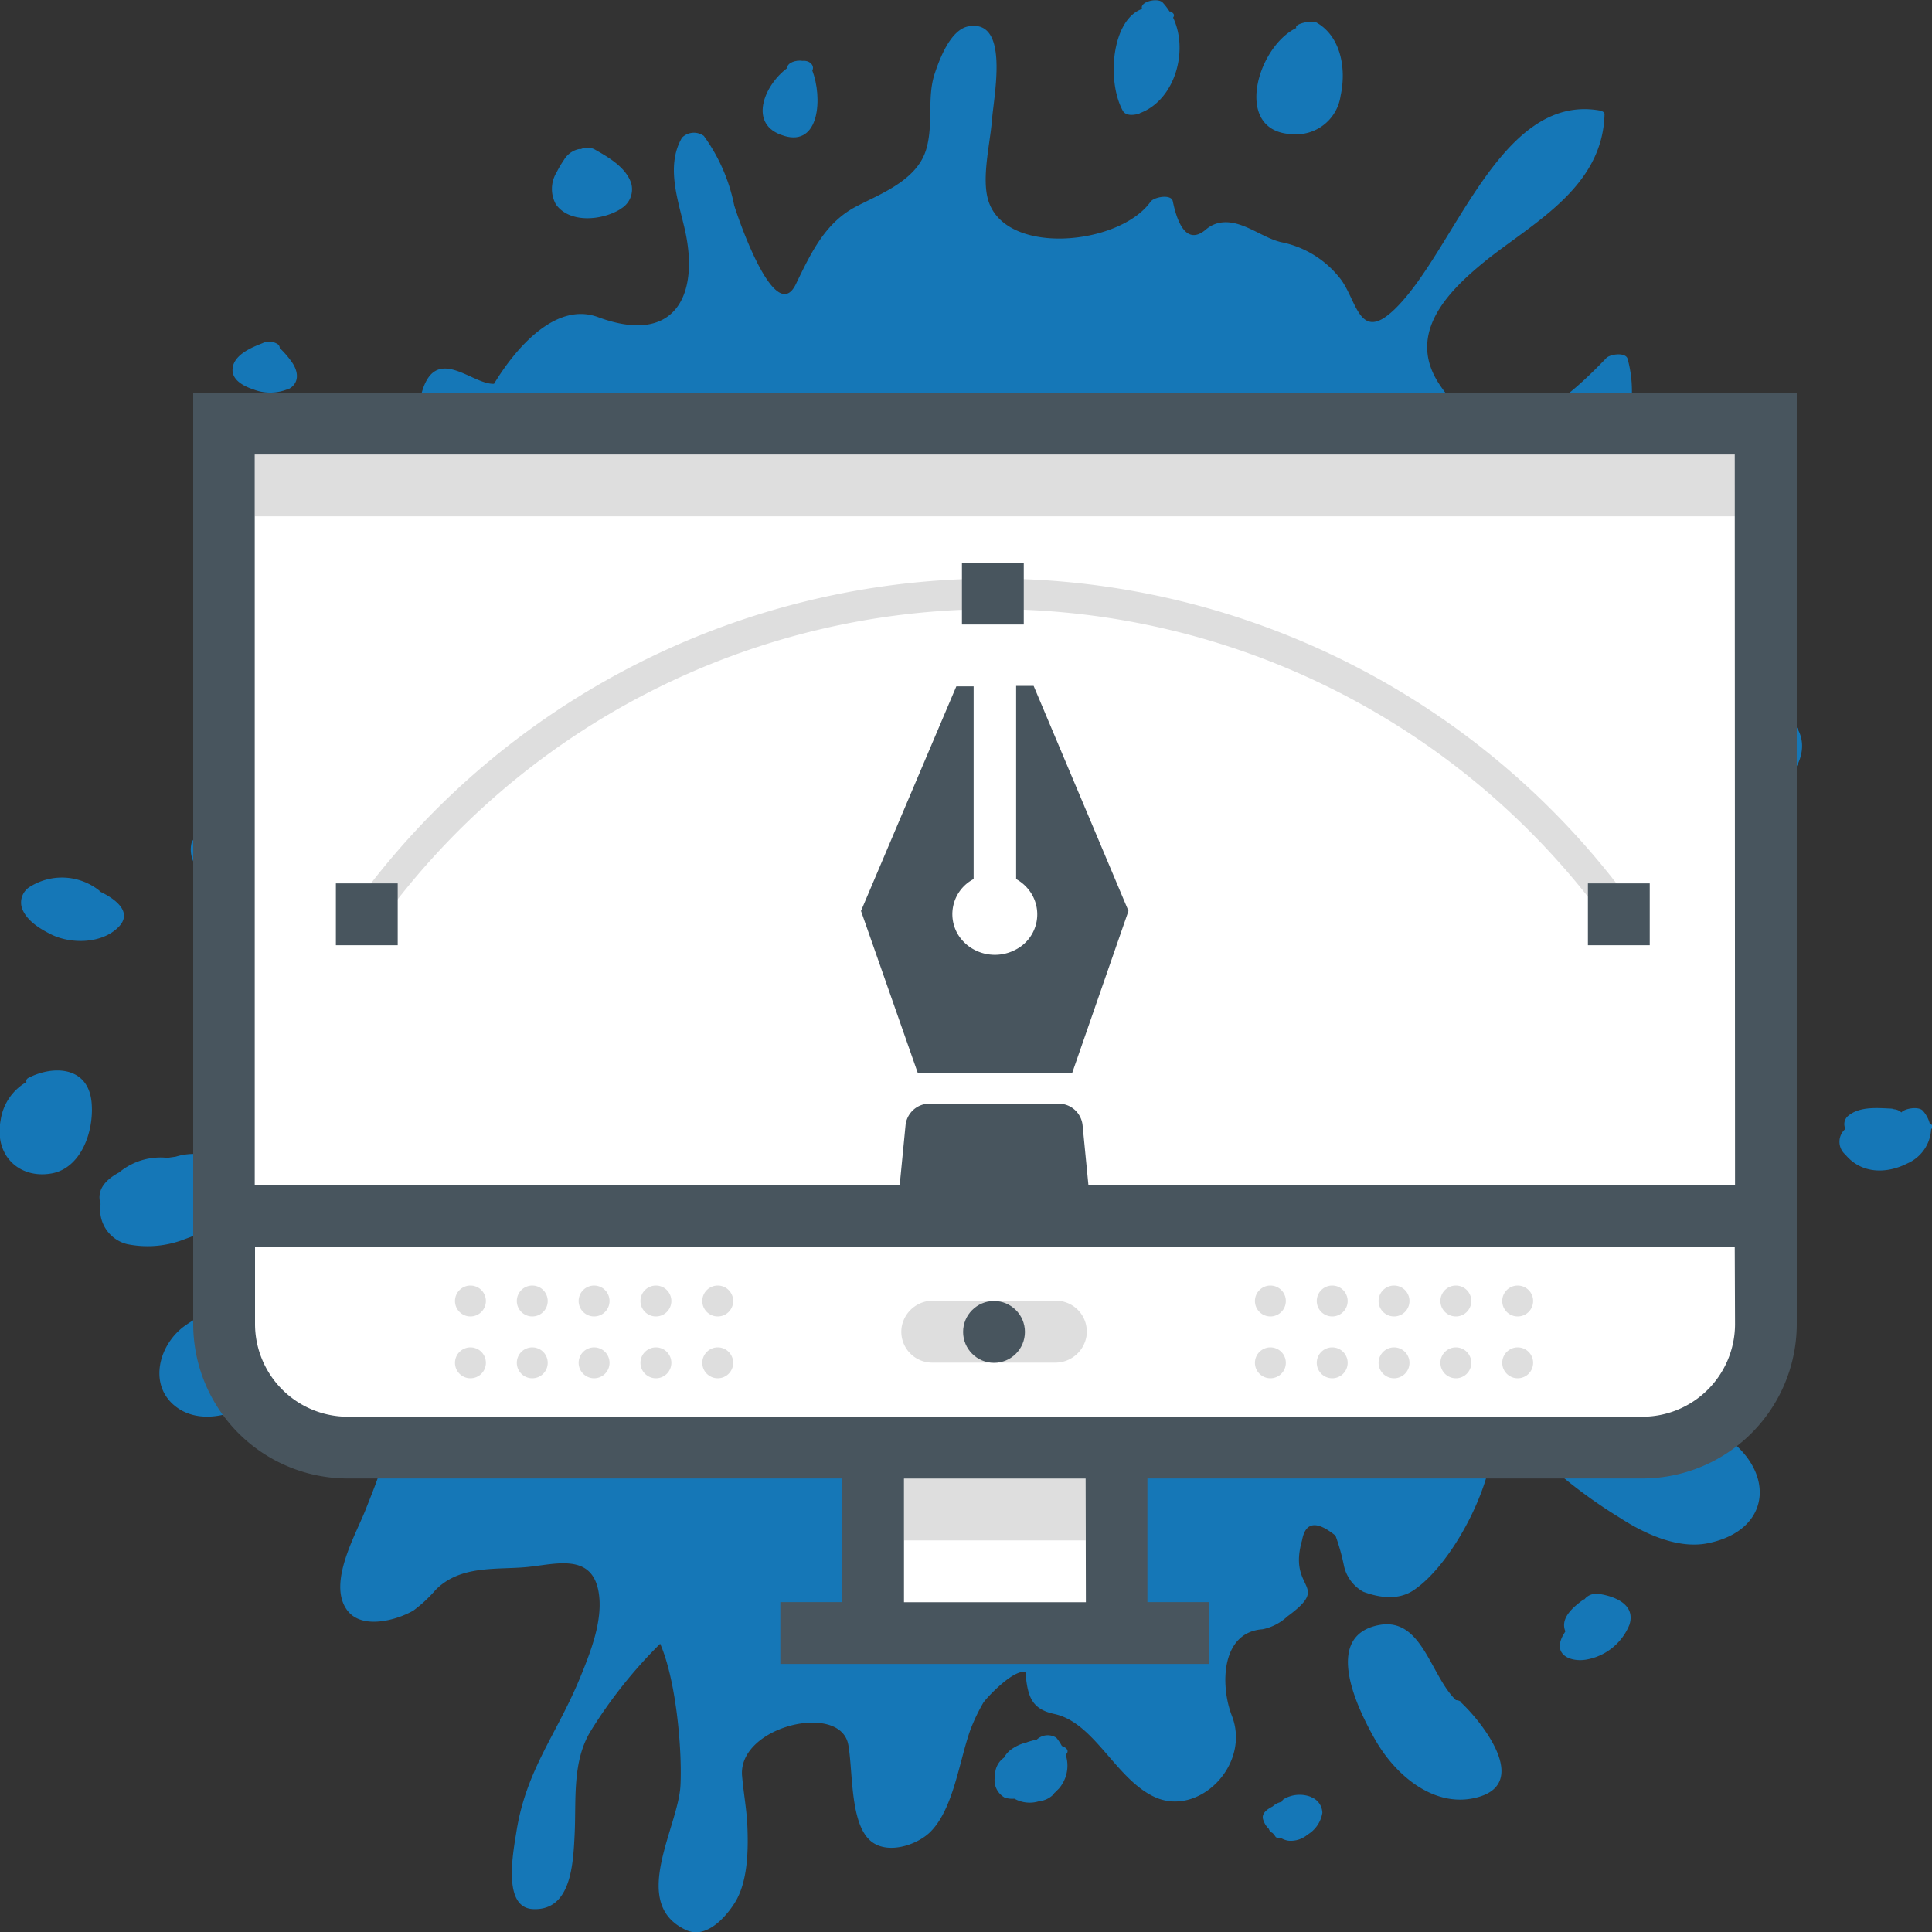 <svg id="Camada_1" data-name="Camada 1" xmlns="http://www.w3.org/2000/svg" viewBox="0 0 200 200"><rect x="0" y="0" width="200" height="200" fill="#333333" stroke="none"/><defs><style>.cls-1{fill:#1577b7;}.cls-2{fill:#fff;}.cls-3{fill:#dedede;}.cls-4{fill:#48555e;}</style></defs><title>ident</title><path class="cls-1" d="M64.17,21.66A2.32,2.32,0,0,0,65.35,19c-.54-1.72-2.5-2.8-3.86-3.57a1.67,1.67,0,0,0-1.35,0l-.21,0a2.4,2.4,0,0,0-1.55,1.12,10.85,10.85,0,0,0-.75,1.27,3.3,3.3,0,0,0-.08,3.34c1.44,2,4.78,1.64,6.62.52Z" transform="translate(0 0)"/><path class="cls-1" d="M81.15,14.06c3.73,1.14,4-4,2.94-6.76.27-.5-.27-1.08-1-1-.7-.12-1.62.2-1.6.75-2.44,1.81-4.07,5.91-.35,7Z" transform="translate(0 0)"/><path class="cls-1" d="M118,11.71c3.61-1.34,5.08-6.42,3.44-9.89.16-.21.13-.44-.28-.63a.32.32,0,0,0-.09,0,6.35,6.35,0,0,0-.71-.93c-.53-.54-2.43-.07-2.13.66-3.14,1.11-3.69,7.45-2,10.54.32.59,1.24.46,1.74.28Z" transform="translate(0 0)"/><path class="cls-1" d="M134,13.9a4.64,4.64,0,0,0,4.78-4c.62-2.84,0-6.15-2.5-7.57-.5-.29-2.38.17-2.08.56-4.17,2-6.64,11-.2,11Z" transform="translate(0 0)"/><path class="cls-1" d="M167.5,64.33c3.54,1.63,7.26-.49,8.64-4.36.22-.63-.42-.94-1.09-.91a1.1,1.1,0,0,0-.55-.19c-3.05-.09-6.53,1-7.35,4.69a.66.66,0,0,0,.35.77Z" transform="translate(0 0)"/><path class="cls-1" d="M3,111.55c-.26.12-.32.3-.26.46a5.45,5.45,0,0,0-2.67,3.93c-.71,3.75,2,6.13,5.29,5.53,3-.55,4.36-4.27,4.13-7.23-.28-3.82-3.87-4-6.49-2.69Z" transform="translate(0 0)"/><path class="cls-1" d="M12.13,96.1c1.82-1.65-.29-3.11-1.82-3.82,0,0,0,0,0-.06a6.22,6.22,0,0,0-7.13-.47A1.91,1.91,0,0,0,2.27,94c.45,1.31,1.92,2.18,3,2.72,2,1,5.09,1,6.85-.61Z" transform="translate(0 0)"/><path class="cls-1" d="M29.75,40.34c1.23-.57,1.2-1.76.5-2.8a9.53,9.53,0,0,0-1.16-1.38l-.13-.1a.5.5,0,0,0-.17-.4,1.59,1.59,0,0,0-1.62-.13c-1.07.42-3.09,1.21-3.1,2.77,0,1.14,1.33,1.74,2.13,2a4.79,4.79,0,0,0,3.55,0Z" transform="translate(0 0)"/><path class="cls-1" d="M24.46,124a2.82,2.82,0,0,0,.19-1.44,6.29,6.29,0,0,0,.4-.83.25.25,0,0,0-.14-.36,9.85,9.85,0,0,0-1.07-.55,4,4,0,0,0-.74-.62,6.48,6.48,0,0,0-4.92-.46l-.85.12a6.7,6.7,0,0,0-5,1.51c-1.46.78-2.36,1.86-1.92,3.27a3.68,3.68,0,0,0,2.74,4.15,10.54,10.54,0,0,0,6.07-.55c2.07-.72,4.33-2,5.28-4.24Z" transform="translate(0 0)"/><path class="cls-1" d="M30,135.27l-.29-.13c-.07-.1-.13-.21-.21-.31a1.35,1.35,0,0,0-1.41-.21c-3-.51-6.51.92-8.89,2.58-2.87,2-4,6.53-.62,8.68,5,3.12,14.4-3.85,11.67-9.82.21-.25.21-.54-.25-.79Z" transform="translate(0 0)"/><path class="cls-1" d="M165.43,165a1.55,1.55,0,0,0-1.3.44h0s-.06.06-.08.1a1.36,1.36,0,0,0-.21.1c-.78.59-2.09,1.59-1.91,2.82a1.39,1.39,0,0,0,.12.41l-.3.51c-1,2,.92,2.67,2.41,2.43a5.9,5.9,0,0,0,4.52-3.62c.7-2.21-1.76-3-3.24-3.2Z" transform="translate(0 0)"/><path class="cls-1" d="M151.24,176.17a.94.94,0,0,0-.52-.17c-2.67-2.57-3.51-8.65-8-7.77-5.88,1.16-2.15,8.73-.37,11.85,2.22,3.9,6.39,7.27,10.82,5.91,5.24-1.62,0-8-2-9.82Z" transform="translate(0 0)"/><path class="cls-1" d="M199.77,116.31a3.24,3.24,0,0,0-.71-1.32c-.43-.5-1.9-.25-2.23.17a1.22,1.22,0,0,0-.76-.33,1,1,0,0,0-.32-.07c-1.35-.06-3.18-.24-4.36.7a1.11,1.11,0,0,0-.35,1.4,1.75,1.75,0,0,0,0,2.67c1.65,2,4.26,2,6.4.91a4.1,4.1,0,0,0,2.47-3.55c.19-.17.21-.38-.09-.58Z" transform="translate(0 0)"/><path class="cls-1" d="M177.94,148.22c-2.65-1.54-8.32.15-10.25-2.29s-1.54-7.53-.92-10.25c.77-3.4,4.87-3.61,7.39-4,.17,0,.94-.27.83-.63-1.85-5.8,3.46-3.1,6.67-3.57,2.85-.42,3.18-3.3,1.79-5.39s-3.58-3.32-5-5.3c-2.71-3.66-.85-9.06.23-13,.05-.18.08-.34.12-.52.37-.12.76-.23,1.19-.33,1.73-.39,2.26-2.12,2.09-3.85-.51-5.35-8.1-7.29-10.07-12-.24-2.89,4.91-4.23,7.61-4a6.5,6.5,0,0,0,3.47-.75c2.24-1.31,4.52-4.37,2.93-7a6.88,6.88,0,0,0-2.75-2.48c-2-2.61-6.15-2.11-10-2.12a31.3,31.3,0,0,1-4.66-.69,12.41,12.41,0,0,0-4.1-4.89h0a13,13,0,0,1-1.45-5.55c0-.25-.27-.39-.57-.46,1.4-7.34,8.24-13.76,6-22-.2-.72-1.81-.49-2.2-.09-5,5.22-11.84,10.9-17.27,2.75-3.64-5.46,1.27-10,5-13,4.93-3.88,11.9-7.53,12.08-15,0-.27-.44-.37-.6-.39-10.21-1.69-14.87,14.37-21,20.47-3.92,3.89-4-1.06-5.93-3.26a10.27,10.27,0,0,0-5.89-3.55c-2.09-.45-4.22-2.49-6.51-2a3.07,3.07,0,0,0-1.29.64c-2,1.75-3-.57-3.47-2.88-.16-.81-2-.43-2.31.05-3.27,4.57-15.33,5.69-16.86-.38-.58-2.31.25-5.67.44-8,.2-2.64,1.85-10.5-2.38-9.79C98.45,3,97.3,6,96.77,7.59c-.85,2.52-.09,5.36-.93,8-1,3.1-4.72,4.49-7.14,5.75C85.46,23,84,26.08,82.39,29.41,80.17,34,76.15,21.8,76,21.24a18.32,18.32,0,0,0-3.14-7.17,1.75,1.75,0,0,0-2.26.18c-1.67,2.88-.45,6.32.25,9.32,1.63,6.87-.88,12.25-8.94,9.26-4.33-1.61-8.45,3.08-10.77,6.9-2.32.12-6.24-4.4-7.59,1.34-.12.56.36,1.28.6,1.7,1.17,2.11,1.27,4.08-.32,6.09s-5.67,1.52-8,2.61c-3.91,1.87-.1,7.12,1.82,8.87a36.64,36.64,0,0,1,3.61,3.55c3.49,4.18-3.43,6.46-6.31,3.24-2-2.2-3.26-5-5.83-6.5-1.37-.81-7.73-.51-7.27,2.26C22.24,65,24.48,66.06,26,67c3.46,2.07,6.18,3,7.58,7.57,2.2,7.2-5.13,10.7-10.36,11.27-.79.09-3.16.29-3.41,1.51-.54,2.61,2.67,4.9,4.59,5.74a8,8,0,0,0,1.46.39c1,3-3.13,8.09-2.85,11.18a2,2,0,0,0,1.12,1.42c3.19,1.35,4.45,3.66,3,7.51-1.55,4.1-2.88,5.37-.43,9.12a34.17,34.17,0,0,0,3.21,4.42c-.93,4.21,4.57,3.63,6.58,6.42,1.4,1.94.58,4.56,1,6.8a2.9,2.9,0,0,0,.27.75.27.27,0,0,0,.13.25.34.34,0,0,1,.09.08,3.15,3.15,0,0,0,.84.79c3.36,3.78.69,9.82-1,14.13-1.06,2.65-3.89,7.53-1.91,10.3,1.5,2.11,5.18,1.07,6.89.07a14,14,0,0,0,2.29-2.13c2.56-2.61,6.35-2.07,9.46-2.37,2.91-.28,6.69-1.49,7.41,2.54.51,2.86-.8,6.19-1.84,8.74-2.4,5.92-5.62,9.61-6.65,16.05-.34,2.16-1.51,8,1.75,8.08,3.92.15,4.12-4.7,4.27-7.83.16-3.57-.26-7.45,1.65-10.59a49,49,0,0,1,7.2-9.05c1.68,3.83,2.29,11.13,2.1,14.7-.25,4.39-5.31,12.22.59,14.94,2,.94,4-1.2,5-2.77,1.39-2.16,1.44-5.48,1.34-7.94-.07-1.74-.4-3.5-.55-5.24-.46-5.16,10.23-7.69,11-3.2.51,2.87.13,8.56,2.6,10.14,1.68,1.08,4.35.23,5.73-1,2.56-2.34,3.15-7.59,4.33-10.79a19,19,0,0,1,1.31-2.73c.2-.35,3-3.43,4.36-3.2.22,2.54.61,3.85,3,4.36,4.14.9,6.29,6.63,10.28,8.55,4.61,2.23,10.09-3.28,8.09-8.37-1.21-3.11-1.14-8.65,3.19-8.95a5.31,5.31,0,0,0,2.55-1.32c4.65-3.41,0-2.61,1.53-7.89.34-1.91,1.5-2.07,3.46-.48a21.57,21.57,0,0,1,.88,3.14,4.06,4.06,0,0,0,2,2.67c1.63.61,3.6.91,5.19-.15,3.8-2.53,7.88-10.12,8.18-15,.22-3.5,5.64,1.83,6.78,2.86a51.06,51.06,0,0,0,6.44,4.65c2.5,1.62,5.93,3.22,9,2.63,7-1.37,7.12-8,1.13-11.51Z" transform="translate(0 0)"/><path class="cls-1" d="M110.15,180.84l-.23-.1a4.86,4.86,0,0,0-.57-.85,1.66,1.66,0,0,0-2.09.26c-.16,0-.32,0-.46.06a3.72,3.72,0,0,0-.51.16,4.6,4.6,0,0,0-1.69.79,2.49,2.49,0,0,0-.66.79,2.18,2.18,0,0,0-.93,1.87,2.06,2.06,0,0,0,1,2.27,2.61,2.61,0,0,0,1,.11,3.23,3.23,0,0,0,2.56.26,2.42,2.42,0,0,0,1.54-.76s0-.08.08-.12l.43-.43a3.63,3.63,0,0,0,.7-3.5c.26-.24.31-.54-.17-.81Z" transform="translate(0 0)"/><path class="cls-1" d="M135.67,186a3.24,3.24,0,0,0-2.7.2.61.61,0,0,0-.3.33,1.93,1.93,0,0,0-.92.47c-.55.28-1.17.7-1,1.33a2.28,2.28,0,0,0,.6,1,.7.7,0,0,0,.19.3,1.37,1.37,0,0,0,.2.13,2.64,2.64,0,0,1,.31.39c.07.1.29.13.55.12a2.19,2.19,0,0,0,.76.28,2.68,2.68,0,0,0,2-.63,3.23,3.23,0,0,0,1.53-2.25,1.79,1.79,0,0,0-1.18-1.64Z" transform="translate(0 0)"/><path class="cls-2" d="M24.37,45.05v92A11.6,11.6,0,0,0,36,148.66H90.38v20.4h25.2v-20.4H170a11.6,11.6,0,0,0,11.6-11.61v-92Z" transform="translate(0 0)"/><rect class="cls-3" x="26.37" y="47.05" width="153.22" height="6.4"/><rect class="cls-3" x="93.58" y="153.06" width="18.8" height="6.4"/><path class="cls-3" d="M109.31,134.65H96.6a3.27,3.27,0,0,0-3.26,2.73,3.2,3.2,0,0,0,3.16,3.68h12.71a3.27,3.27,0,0,0,3.26-2.73A3.2,3.2,0,0,0,109.31,134.65Z" transform="translate(0 0)"/><circle class="cls-4" cx="102.9" cy="137.88" r="3.2"/><circle class="cls-3" cx="131.51" cy="134.68" r="1.6"/><circle class="cls-3" cx="137.91" cy="134.68" r="1.6"/><circle class="cls-3" cx="144.31" cy="134.68" r="1.6"/><circle class="cls-3" cx="150.71" cy="134.68" r="1.6"/><circle class="cls-3" cx="157.11" cy="134.68" r="1.6"/><circle class="cls-3" cx="131.51" cy="141.08" r="1.6"/><circle class="cls-3" cx="137.91" cy="141.08" r="1.6"/><circle class="cls-3" cx="144.31" cy="141.08" r="1.6"/><circle class="cls-3" cx="150.71" cy="141.08" r="1.6"/><circle class="cls-3" cx="157.11" cy="141.08" r="1.6"/><circle class="cls-3" cx="48.7" cy="134.68" r="1.6"/><circle class="cls-3" cx="55.1" cy="134.68" r="1.6"/><circle class="cls-3" cx="61.5" cy="134.68" r="1.6"/><circle class="cls-3" cx="67.9" cy="134.68" r="1.6"/><circle class="cls-3" cx="74.3" cy="134.68" r="1.6"/><circle class="cls-3" cx="48.7" cy="141.08" r="1.6"/><circle class="cls-3" cx="55.1" cy="141.08" r="1.6"/><circle class="cls-3" cx="61.5" cy="141.08" r="1.6"/><circle class="cls-3" cx="67.9" cy="141.08" r="1.6"/><circle class="cls-3" cx="74.3" cy="141.08" r="1.6"/><path class="cls-4" d="M116.82,94.3,111,111.05H95L89.13,94.3,99,71.05h1.79V91a4.1,4.1,0,0,0-1.62,5.74,4.36,4.36,0,0,0,1.62,1.54,4.58,4.58,0,0,0,4.4,0,4.1,4.1,0,0,0,1.6-5.74,4.3,4.3,0,0,0-1.6-1.54v-20H107Z" transform="translate(0 0)"/><path class="cls-3" d="M166.38,95.47a78.41,78.41,0,0,0-127,0l-2.59-1.88a81.63,81.63,0,0,1,132.15,0Z" transform="translate(0 0)"/><rect class="cls-4" x="99.58" y="58.25" width="6.4" height="6.4"/><rect class="cls-4" x="34.77" y="91.45" width="6.4" height="6.4"/><rect class="cls-4" x="164.38" y="91.45" width="6.4" height="6.4"/><path class="cls-4" d="M20,40.65v96.4a16,16,0,0,0,16,16H87.18v12.8h-6.4v6.4h44.4v-6.4h-6.4v-12.8H170a16,16,0,0,0,16-16V40.65Zm92.41,125.21H93.58v-12.8h18.8Zm67.2-28.81a9.6,9.6,0,0,1-9.6,9.61H36a9.61,9.61,0,0,1-9.6-9.61v-8H179.58Zm0-14.4H112.67l-.6-6.15a2.49,2.49,0,0,0-2.47-2.25H96.21a2.49,2.49,0,0,0-2.47,2.25l-.6,6.15H26.37V47.05H179.58Z" transform="translate(0 0)"/></svg>